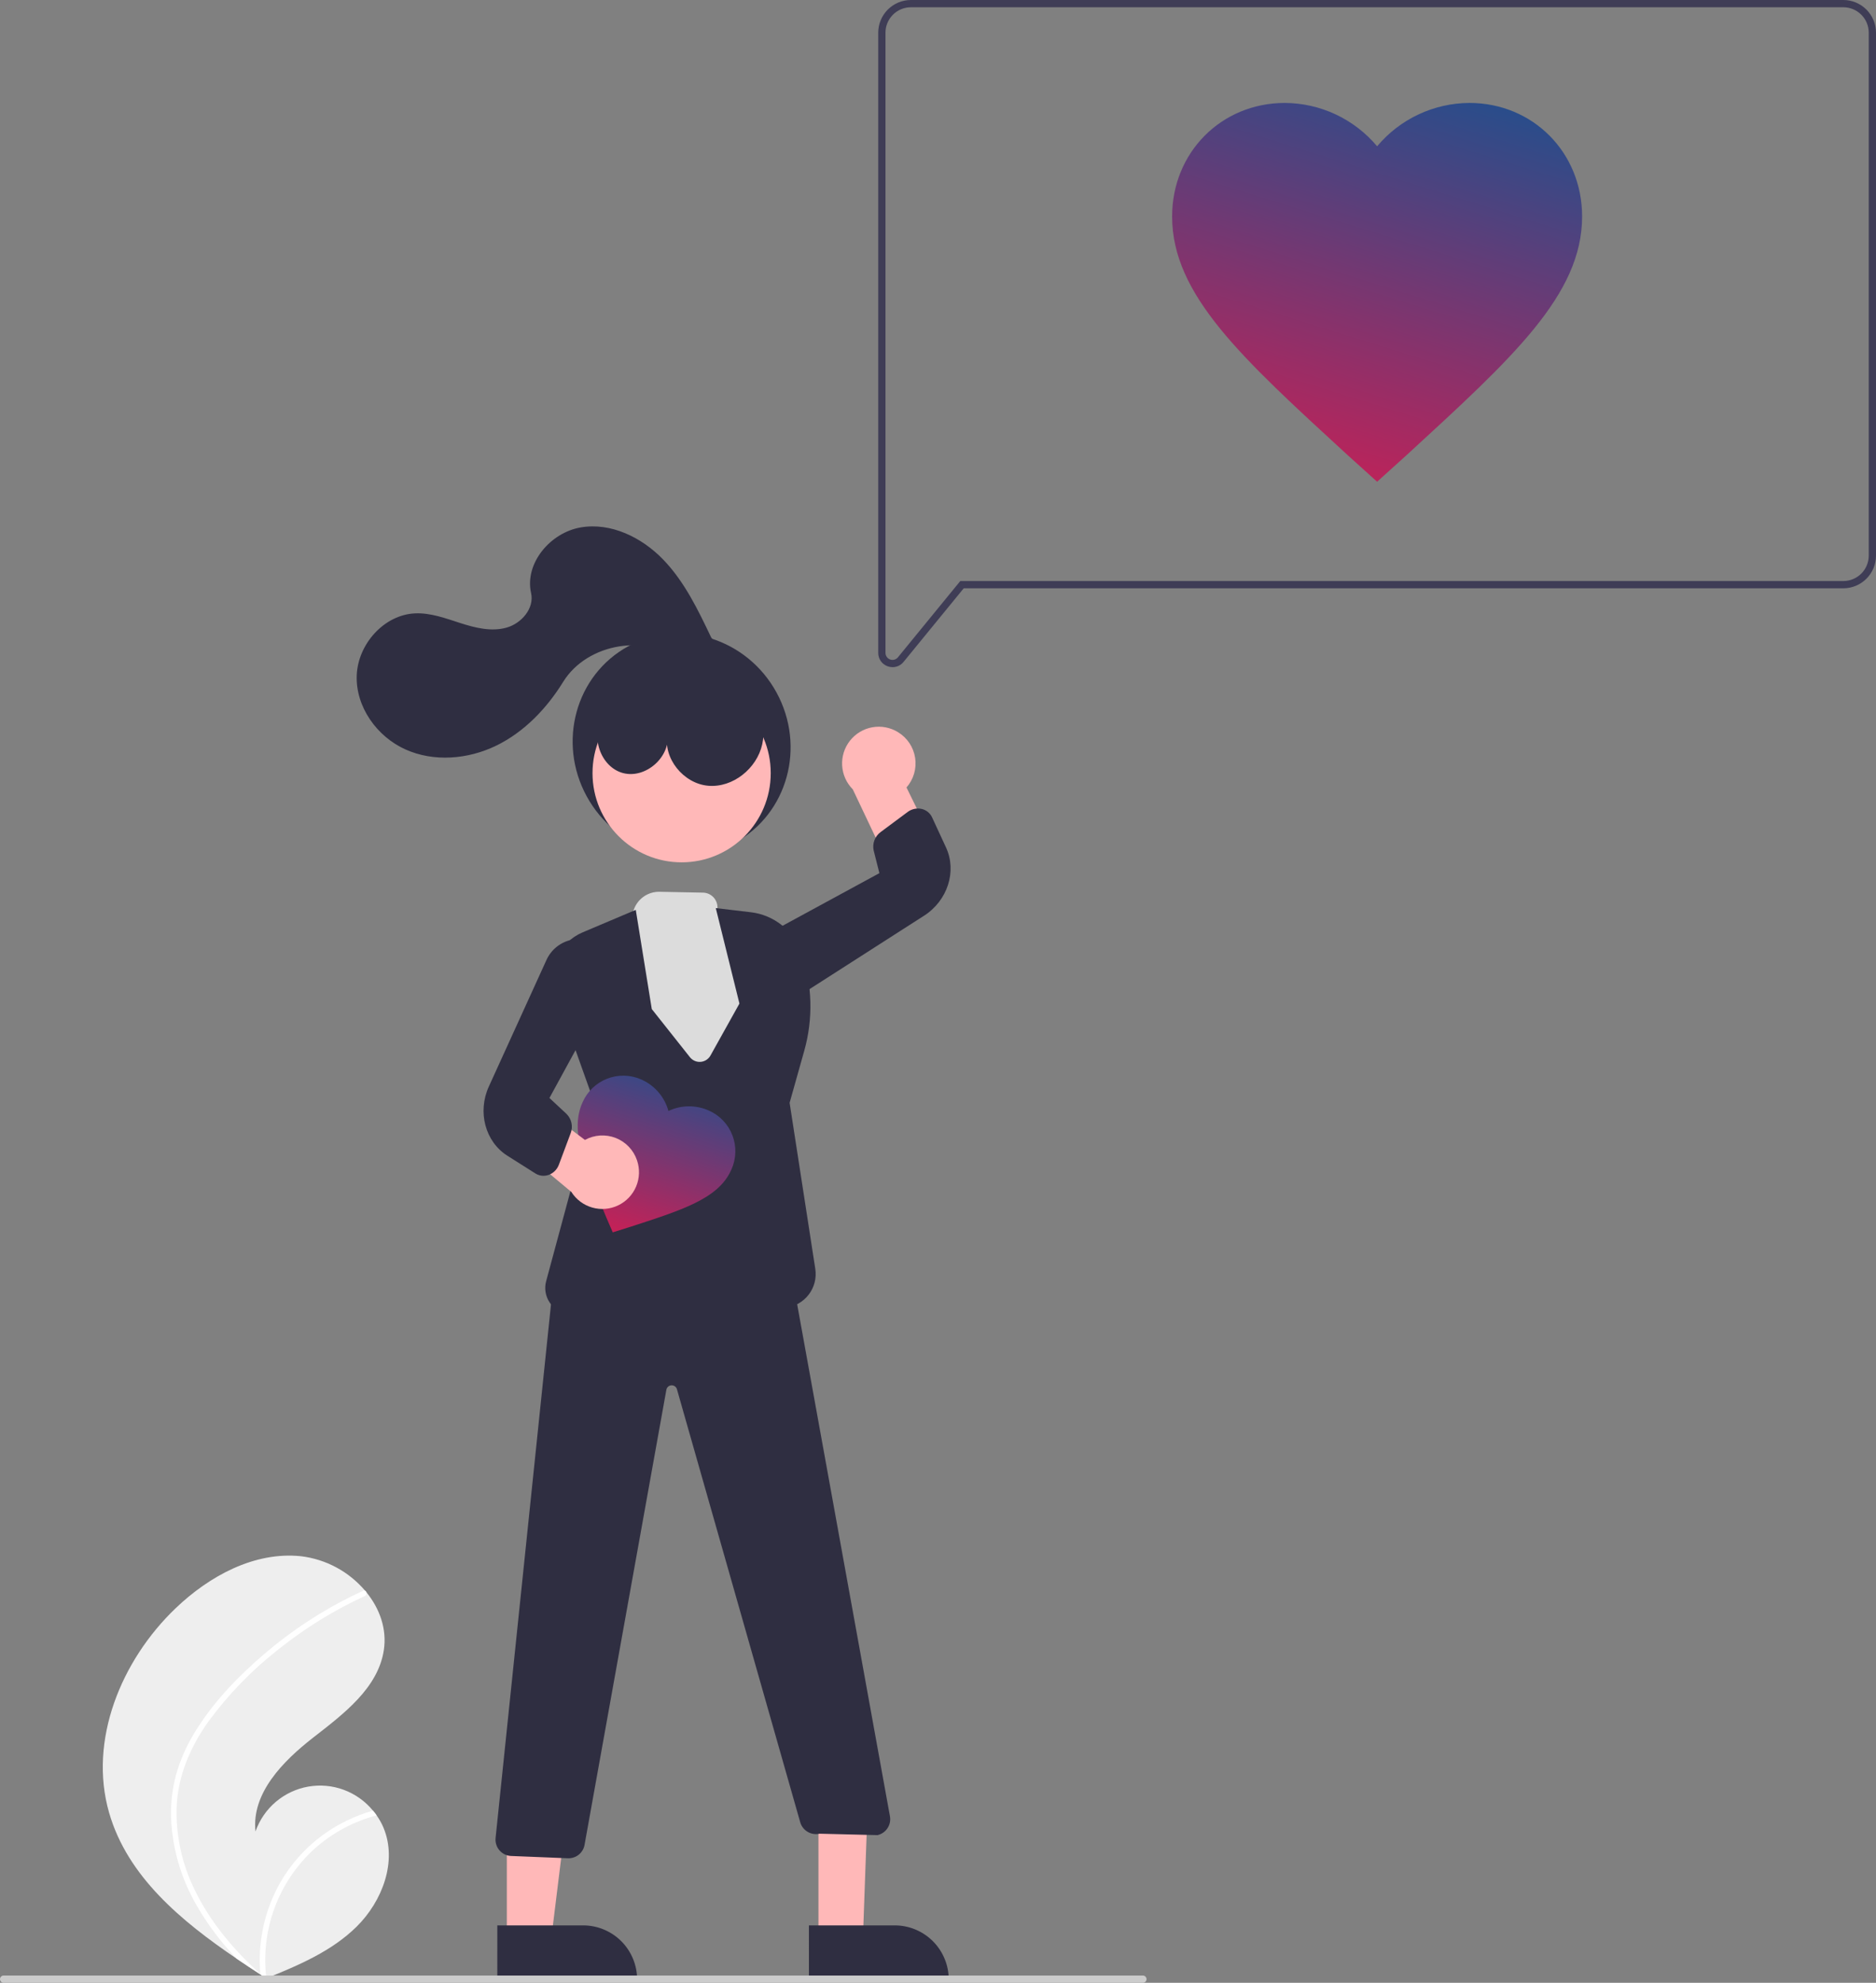 <svg width="441" height="466" viewBox="0 0 441 466" fill="none" xmlns="http://www.w3.org/2000/svg">
<rect x="0" y="0" width="441" height="466" fill="#808080" stroke="none"/>
<g clip-path="url(#clip0)">
<path d="M25.65 426.033C29.959 440.991 42.541 451.462 55.665 460.357C57.498 461.599 59.331 462.813 61.165 463.998C61.177 464.004 61.19 464.015 61.203 464.021C61.291 464.077 61.379 464.134 61.461 464.191C61.84 464.435 62.218 464.68 62.594 464.921L62.388 465.014C62.388 465.014 62.185 465.121 62.407 465.031C62.472 465.003 62.541 464.979 62.607 464.951C70.232 461.874 77.992 458.57 83.835 452.806C89.896 446.82 93.438 437.431 90.156 429.567C89.724 428.537 89.18 427.558 88.531 426.649C88.265 426.268 87.978 425.903 87.68 425.545C85.869 423.334 83.503 421.645 80.824 420.653C78.145 419.66 75.251 419.399 72.438 419.897C69.625 420.395 66.995 421.634 64.82 423.486C62.644 425.338 61 427.737 60.058 430.435C59.093 421.452 66.496 413.927 73.62 408.374C80.747 402.825 88.846 396.781 90.224 387.847C90.993 382.877 89.266 378.06 86.119 374.193C86.022 374.076 85.924 373.958 85.824 373.844C81.994 369.34 76.607 366.448 70.738 365.745C59.81 364.609 49.194 370.397 41.255 378.001C28.477 390.234 20.752 409.025 25.65 426.033Z" fill="#EEEEEE"/>
<path d="M46.192 406.467C44.094 409.733 42.484 413.287 41.412 417.017C40.505 420.351 40.101 423.802 40.214 427.256C40.507 434.363 42.501 441.295 46.028 447.47C48.685 452.155 51.923 456.485 55.665 460.357C57.498 461.599 59.331 462.813 61.165 463.998C61.177 464.004 61.19 464.015 61.202 464.021C61.291 464.077 61.379 464.134 61.461 464.191C61.84 464.435 62.218 464.68 62.594 464.921C62.594 464.921 62.185 465.121 62.407 465.031C62.472 465.003 62.541 464.979 62.607 464.951C61.924 459.345 62.593 453.656 64.559 448.362C66.526 443.068 69.731 438.323 73.907 434.524C78.094 430.782 83.105 428.084 88.531 426.649C88.265 426.268 87.978 425.903 87.68 425.545C85.584 426.133 83.544 426.905 81.584 427.853C74.578 431.22 68.842 436.754 65.224 443.637C61.977 449.887 60.58 456.934 61.196 463.951C60.883 463.667 60.569 463.376 60.265 463.089C54.471 457.684 49.325 451.48 45.842 444.319C42.821 438.256 41.336 431.541 41.518 424.768C41.803 417.383 44.743 410.542 49.001 404.587C53.667 398.233 59.18 392.548 65.386 387.689C71.64 382.677 78.483 378.449 85.764 375.1C85.928 375.023 86.056 374.886 86.123 374.718C86.189 374.549 86.187 374.361 86.119 374.193C86.07 374.042 85.965 373.917 85.824 373.844C85.752 373.813 85.673 373.798 85.595 373.802C85.516 373.805 85.439 373.826 85.37 373.863C84.471 374.277 83.578 374.697 82.693 375.135C75.318 378.783 68.424 383.333 62.17 388.682C56.129 393.836 50.441 399.724 46.192 406.467Z" fill="white"/>
<path d="M172.823 198.006C185.143 191.266 189.494 175.484 182.54 162.756C175.587 150.027 159.962 145.172 147.642 151.911C135.322 158.651 130.972 174.433 137.925 187.161C144.878 199.89 160.503 204.745 172.823 198.006Z" fill="#2F2E41"/>
<path d="M160.233 202.669C171.802 202.669 181.181 193.284 181.181 181.707C181.181 170.129 171.802 160.744 160.233 160.744C148.663 160.744 139.284 170.129 139.284 181.707C139.284 193.284 148.663 202.669 160.233 202.669Z" fill="#FFB8B8"/>
<path d="M149 213.771L146.306 221.396L150.269 244.345L166.599 257.923L179.567 237.857L173.323 218.873L168.64 213.586C168.686 213.111 168.633 212.631 168.485 212.177C168.337 211.723 168.097 211.305 167.78 210.948C167.463 210.592 167.075 210.305 166.642 210.105C166.208 209.905 165.738 209.798 165.261 209.788L155.034 209.589C153.717 209.563 152.425 209.953 151.342 210.704C150.259 211.455 149.439 212.528 149 213.771Z" fill="#DCDCDC"/>
<path d="M192.397 455.5L202.853 455.498L204.297 415.139L192.393 415.14L192.397 455.5Z" fill="#FFB8B8"/>
<path d="M223.021 465.213L190.157 465.216L190.156 452.51L210.322 452.508C213.69 452.508 216.919 453.846 219.301 456.229C221.682 458.611 223.02 461.843 223.021 465.213L223.021 465.213Z" fill="#2F2E41"/>
<path d="M119.146 455.5L129.603 455.498L134.575 415.139L119.143 415.14L119.146 455.5Z" fill="#FFB8B8"/>
<path d="M149.77 465.213L116.906 465.216L116.905 452.51L137.071 452.508C140.439 452.508 143.669 453.846 146.05 456.229C148.431 458.611 149.769 461.843 149.77 465.213L149.77 465.213Z" fill="#2F2E41"/>
<path d="M211.087 172.067C212.16 172.717 213.077 173.593 213.775 174.636C214.472 175.679 214.933 176.862 215.124 178.102C215.315 179.342 215.233 180.609 214.882 181.813C214.531 183.018 213.92 184.131 213.093 185.073L221.741 202.673L212.335 210.541L200.47 185.515C198.98 184.019 198.089 182.028 197.967 179.919C197.845 177.811 198.501 175.73 199.809 174.073C201.118 172.415 202.989 171.295 205.067 170.926C207.146 170.556 209.287 170.962 211.087 172.067H211.087Z" fill="#FFB8B8"/>
<path d="M148.742 309.881C143.644 309.815 138.555 309.439 133.503 308.756C132.639 308.647 131.808 308.354 131.066 307.896C130.325 307.439 129.69 306.827 129.204 306.103C128.719 305.379 128.395 304.559 128.253 303.699C128.112 302.838 128.156 301.958 128.383 301.116L139.703 259.176L130.587 233.584C129.605 230.821 129.715 227.786 130.895 225.101C132.074 222.415 134.235 220.283 136.934 219.138L149.455 213.841L153.218 237.152L162.184 248.465C162.482 248.84 162.868 249.137 163.307 249.328C163.747 249.519 164.226 249.598 164.704 249.56C165.181 249.521 165.642 249.365 166.045 249.106C166.448 248.846 166.781 248.492 167.014 248.073L173.823 235.861L168.261 213.421L176.553 214.403C179.23 214.728 181.761 215.8 183.859 217.495C185.957 219.191 187.537 221.441 188.419 223.991C190.967 231.407 191.189 239.424 189.055 246.97L185.619 259.185L191.653 298.207C191.818 299.27 191.765 300.356 191.499 301.399C191.232 302.441 190.757 303.418 190.101 304.271C189.446 305.125 188.624 305.836 187.686 306.362C186.748 306.888 185.713 307.218 184.644 307.332C180.789 307.776 176.906 307.938 173.028 307.818C169.508 307.668 167.036 305.52 165.878 301.607C165.816 301.378 165.68 301.176 165.491 301.031C165.303 300.887 165.072 300.808 164.835 300.807C164.597 300.805 164.366 300.882 164.176 301.024C163.986 301.167 163.848 301.368 163.783 301.596C163.463 302.732 163.11 303.998 162.726 305.392C161.794 308.778 155.956 309.881 148.742 309.881Z" fill="#2F2E41"/>
<path d="M185.124 234.177C184.085 234.18 183.055 233.977 182.094 233.578C180.966 233.111 179.971 232.373 179.195 231.43C178.418 230.486 177.886 229.367 177.644 228.169C177.278 226.27 177.532 224.303 178.369 222.559C179.206 220.815 180.58 219.387 182.29 218.485L206.723 205.21L205.387 199.922C205.202 199.111 205.259 198.264 205.551 197.485C205.843 196.706 206.357 196.03 207.029 195.541L213.329 190.858C213.808 190.49 214.363 190.235 214.953 190.11C215.543 189.985 216.154 189.994 216.74 190.137C217.257 190.267 217.738 190.511 218.149 190.851C218.559 191.191 218.888 191.619 219.111 192.103L222.384 199.175C224.974 204.77 222.76 211.66 217.234 215.203L189.83 232.769C188.428 233.679 186.795 234.167 185.124 234.177Z" fill="#2F2E41"/>
<path d="M133.648 436.738C133.563 436.738 133.477 436.735 133.391 436.73L120.078 436.194C119.562 436.162 119.057 436.026 118.595 435.794C118.133 435.561 117.722 435.238 117.388 434.843C117.053 434.448 116.802 433.989 116.65 433.494C116.497 432.999 116.446 432.479 116.5 431.964L130.011 301.884L165.472 288.981L186.355 300.806L209.2 426.848C209.38 427.812 209.183 428.809 208.652 429.633C208.12 430.458 207.294 431.047 206.341 431.281L206.286 431.295L192.658 430.96C191.719 431.172 190.734 431.025 189.898 430.547C189.062 430.068 188.435 429.294 188.142 428.376L159.118 326.459C159.031 326.193 158.859 325.963 158.629 325.804C158.398 325.645 158.122 325.566 157.843 325.579C157.563 325.592 157.296 325.696 157.081 325.876C156.867 326.055 156.717 326.3 156.655 326.573L137.387 433.73C137.2 434.583 136.727 435.347 136.047 435.894C135.367 436.441 134.52 436.739 133.648 436.738Z" fill="#2F2E41"/>
<path d="M141.936 168.473C138.604 172.839 141.14 180.27 146.445 181.684C151.75 183.098 157.644 177.913 156.923 172.467C155.778 178.181 160.665 184.161 166.466 184.669C172.268 185.177 177.909 180.628 179.178 174.941C180.447 169.253 177.615 163.039 172.792 159.772C167.97 156.505 161.512 156.08 156.056 158.117C150.486 160.202 145.6 163.786 141.936 168.473Z" fill="#2F2E41"/>
<path d="M167.189 149.839C164.086 143.322 160.898 136.681 155.883 131.493C150.867 126.305 143.612 122.731 136.503 123.955C129.394 125.178 123.272 132.358 124.846 139.402C125.646 142.98 122.584 146.526 119.055 147.511C115.526 148.497 111.765 147.575 108.276 146.455C104.787 145.335 101.252 143.998 97.592 144.155C90.251 144.471 84.114 151.424 83.856 158.772C83.599 166.119 88.593 173.113 95.295 176.127C101.996 179.141 110.012 178.466 116.622 175.256C123.231 172.046 128.517 166.512 132.381 160.259C138.092 151.02 152.443 148.741 160.732 155.758C161.619 156.455 162.737 156.792 163.862 156.702C164.986 156.611 166.036 156.1 166.801 155.271C168.267 153.559 168.055 150.672 167.189 149.839Z" fill="#2F2E41"/>
<path d="M323.724 113.217L316.736 106.909C291.919 84.109 275.535 69.31 275.535 50.876C275.535 35.836 287.1 24.193 302.039 24.193C306.176 24.215 310.258 25.138 314.003 26.897C317.748 28.656 321.065 31.21 323.724 34.381C326.384 31.21 329.701 28.656 333.445 26.897C337.19 25.138 341.273 24.215 345.41 24.193C360.349 24.193 371.914 35.836 371.914 50.876C371.914 69.311 355.53 84.109 330.713 106.909L323.724 113.217Z" fill="url(#paint0_linear)"/>
<path d="M208.676 156.601C208.021 156.373 207.454 155.945 207.055 155.378C206.656 154.811 206.444 154.133 206.449 153.439V7.681C206.451 5.645 207.261 3.692 208.7 2.252C210.139 0.812 212.09 0.002 214.125 0H433.324C435.359 0.002 437.31 0.812 438.749 2.252C440.188 3.692 440.998 5.645 441 7.681V130.582C440.998 132.619 440.188 134.571 438.749 136.011C437.31 137.451 435.359 138.261 433.324 138.264H226.547L212.401 155.565C212.091 155.951 211.698 156.262 211.252 156.476C210.806 156.69 210.317 156.801 209.823 156.802C209.432 156.801 209.044 156.733 208.676 156.601ZM214.125 1.707C212.542 1.709 211.025 2.339 209.905 3.459C208.786 4.579 208.156 6.097 208.155 7.681V153.439C208.155 153.779 208.26 154.112 208.456 154.39C208.652 154.668 208.929 154.879 209.25 154.994C209.57 155.108 209.918 155.121 210.246 155.03C210.574 154.938 210.866 154.748 211.081 154.484L225.739 136.557H433.324C434.907 136.555 436.424 135.925 437.544 134.805C438.663 133.685 439.292 132.166 439.294 130.582V7.681C439.292 6.097 438.663 4.579 437.544 3.459C436.424 2.339 434.907 1.709 433.324 1.707H214.125Z" fill="#3F3D56"/>
<path d="M144.039 289.631L142.557 286.186C137.363 273.808 133.892 265.727 136.954 259.056C138.065 256.519 140.138 254.528 142.716 253.52C145.294 252.512 148.167 252.571 150.702 253.682C150.795 253.723 150.886 253.765 150.978 253.808C152.471 254.504 153.795 255.517 154.858 256.776C155.921 258.036 156.697 259.512 157.133 261.102C158.622 260.396 160.247 260.024 161.894 260.01C163.541 259.996 165.172 260.341 166.673 261.021C167.925 261.579 169.055 262.379 169.998 263.374C170.941 264.369 171.679 265.54 172.17 266.82C172.661 268.101 172.895 269.465 172.859 270.836C172.823 272.207 172.517 273.558 171.96 274.811C171.919 274.903 171.876 274.995 171.832 275.086C168.771 281.757 160.383 284.387 147.615 288.511L144.039 289.631Z" fill="url(#paint1_linear)"/>
<path d="M149.747 272.707C149.348 271.518 148.693 270.43 147.829 269.521C146.964 268.613 145.911 267.904 144.744 267.447C143.576 266.989 142.323 266.793 141.072 266.873C139.82 266.952 138.602 267.306 137.501 267.908L122.171 256.384L118.47 266.925L134.314 280.137C135.447 281.919 137.194 283.224 139.224 283.803C141.254 284.383 143.426 284.197 145.328 283.281C147.23 282.366 148.731 280.783 149.545 278.835C150.36 276.886 150.431 274.706 149.747 272.707H149.747Z" fill="#FFB8B8"/>
<path d="M127.766 276.342C127.09 276.342 126.429 276.15 125.859 275.788L119.275 271.624C114.066 268.331 112.19 261.34 114.912 255.364L128.408 225.73C128.949 224.488 129.783 223.396 130.838 222.546C131.894 221.696 133.139 221.115 134.467 220.851C135.668 220.631 136.905 220.71 138.068 221.081C139.232 221.452 140.286 222.104 141.139 222.979C142.476 224.376 143.328 226.166 143.571 228.085C143.813 230.004 143.433 231.95 142.486 233.637L129.158 258.053L133.148 261.768C133.743 262.349 134.155 263.092 134.332 263.905C134.509 264.717 134.444 265.564 134.144 266.34L131.391 273.695C131.188 274.263 130.86 274.779 130.432 275.204C130.004 275.63 129.486 275.954 128.916 276.153C128.546 276.278 128.157 276.342 127.766 276.342Z" fill="#2F2E41"/>
<path d="M268.668 466H0.853C0.627 466 0.41 465.91 0.25 465.75C0.09 465.59 0 465.373 0 465.146C0 464.92 0.09 464.703 0.25 464.543C0.41 464.383 0.627 464.293 0.853 464.293H268.668C268.894 464.293 269.111 464.383 269.271 464.543C269.431 464.703 269.521 464.92 269.521 465.146C269.521 465.373 269.431 465.59 269.271 465.75C269.111 465.91 268.894 466 268.668 466Z" fill="#CCCCCC"/>
</g>
<defs>
<linearGradient id="paint0_linear" x1="297.727" y1="140.745" x2="336.171" y2="17.075" gradientUnits="userSpaceOnUse">
<stop stop-color="#EF1549"/>
<stop offset="1" stop-color="#254E8C"/>
</linearGradient>
<linearGradient id="paint1_linear" x1="144.339" y1="301.019" x2="161.215" y2="250.56" gradientUnits="userSpaceOnUse">
<stop stop-color="#EF1549"/>
<stop offset="1" stop-color="#254E8C"/>
</linearGradient>
<clipPath id="clip0">
<rect width="441" height="466" fill="white"/>
</clipPath>
</defs>
</svg>
